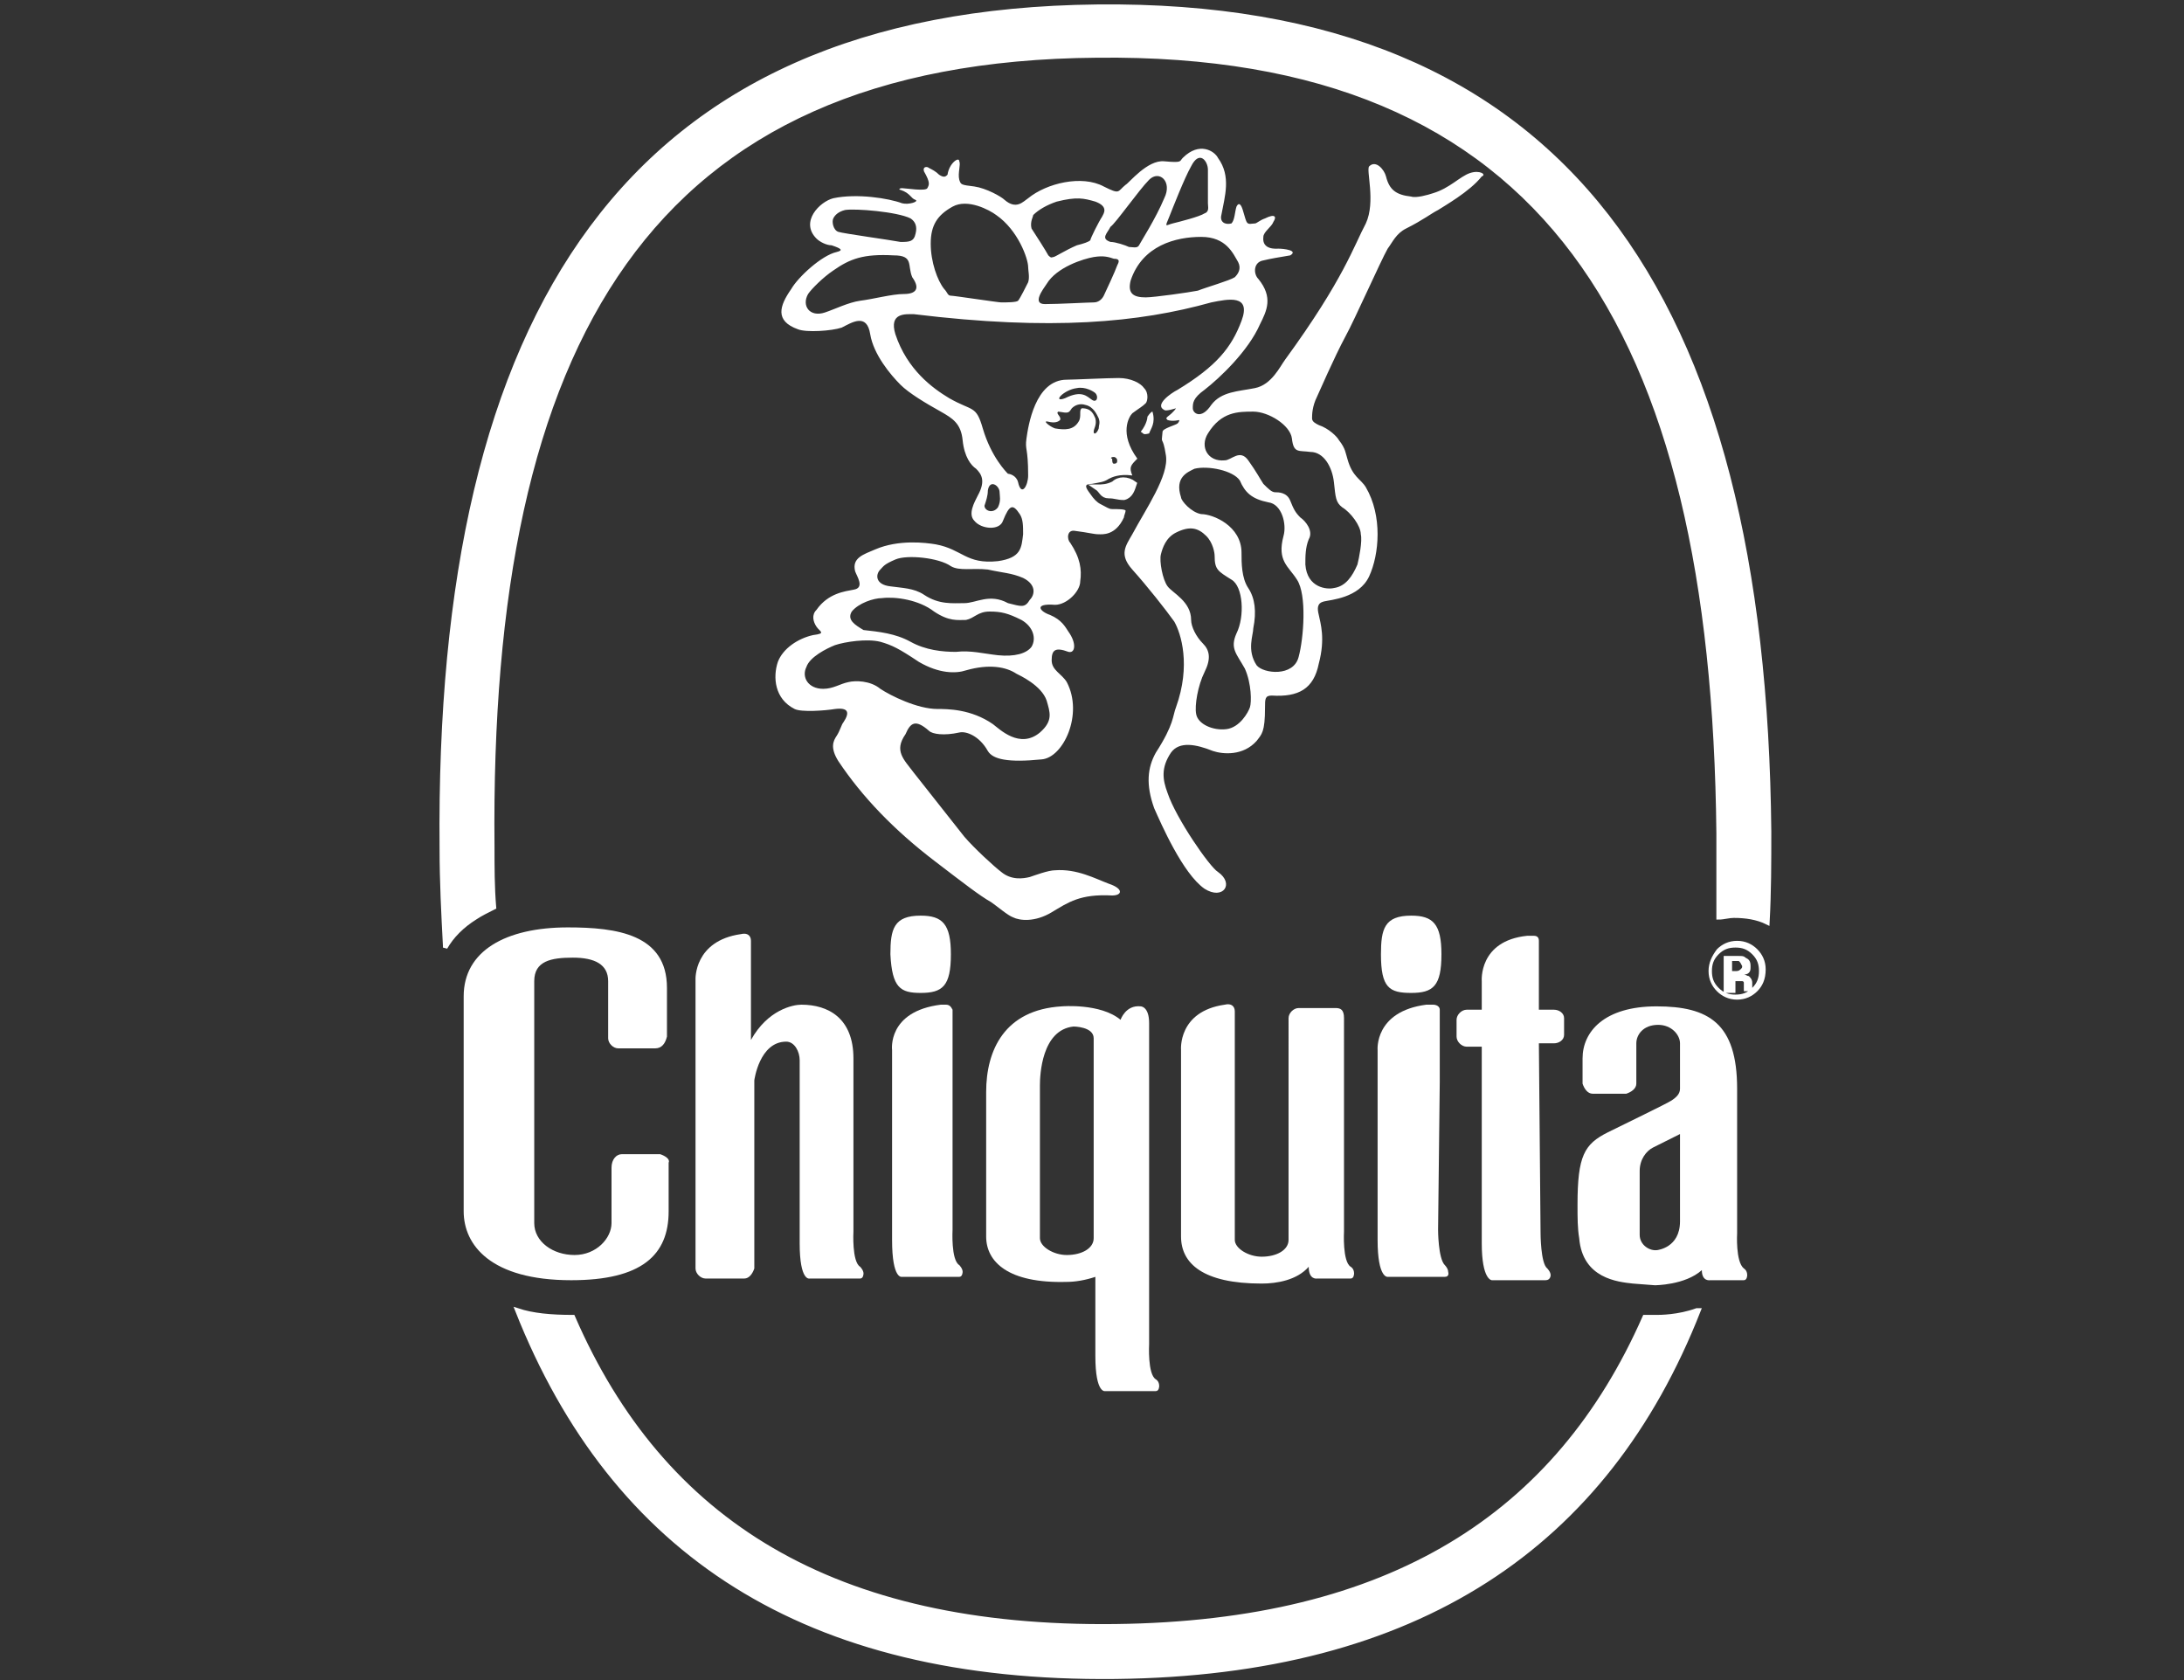 <?xml version="1.0" encoding="utf-8"?>
<!-- Generator: Adobe Illustrator 24.2.3, SVG Export Plug-In . SVG Version: 6.00 Build 0)  -->
<svg version="1.1" xmlns="http://www.w3.org/2000/svg" xmlns:xlink="http://www.w3.org/1999/xlink" x="0px" y="0px"
	 viewBox="0 0 130 100" style="enable-background:new 0 0 130 100;" xml:space="preserve">
<rect x="0" y="0" width="130" height="100" fill="#333333" stroke="none"/>
<style type="text/css">
	.st0{display:none;}
	.st1{display:inline;fill:#4AD000;}
	.st2{fill:#FFFFFF;}
	.st3{fill:#FFFFFF;stroke:#FFFFFF;stroke-width:0.325;stroke-miterlimit:3.864;}
	.st4{fill:#FFFFFF;stroke:#FFFFFF;stroke-width:0.27;stroke-miterlimit:3.864;}
</style>
<g id="erase" class="st0">
	<rect class="st1" width="130" height="100"/>
</g>
<g id="Layer_1">
	<g>
		<g>
			<g>
				<path class="st2" d="M87.5,10.3c-0.6,0.2-1.2,0.9-2.2,1.2c-0.3,0.1-1,0.3-1.3,0.2c-0.9-0.1-1.3-0.4-1.5-1.2
					c-0.1-0.4-0.6-1-1-0.6c-0.2,0.2,0.4,2.1-0.2,3.4c-0.7,1.3-1.3,3.3-4.8,8.1c-0.3,0.4-0.8,1.5-1.8,1.7c-1,0.2-2,0.2-2.6,1
					C71.5,25,71,24.6,71,24.3c0-0.3,0-0.6,0.7-1.1c0.9-0.7,2.6-2.3,3.3-3.9c0.4-0.8,0.8-1.6-0.1-2.7c-0.3-0.3-0.3-1,0.3-1.1
					c0.4-0.1,1-0.2,1.6-0.3c0.5-0.3-0.4-0.4-0.7-0.4c-0.1,0-1,0.1-0.9-0.7c0-0.3,0.5-0.6,0.6-0.9c0.2-0.3,0.1-0.5-0.5-0.2
					c-0.3,0.1-0.5,0.3-0.6,0.3c-0.2,0-0.4,0.1-0.5-0.1c-0.1-0.2-0.2-0.7-0.3-0.9c-0.1-0.2-0.2-0.2-0.3,0c-0.1,0.3-0.1,0.8-0.3,1
					c-0.4,0.1-0.7-0.1-0.6-0.5c0.2-1.1,0.6-2.3-0.2-3.4c-0.2-0.4-1.1-1-2.1,0c-0.2,0.2,0,0.3-1.1,0.2c-1-0.1-2.1,1.3-2.3,1.4
					c-0.5,0.4-0.3,0.6-1.3,0.1c-1.3-0.7-3.4-0.2-4.5,0.7c-0.3,0.2-0.7,0.7-1.4,0.1c-0.2-0.2-1.1-0.7-1.8-0.8
					c-0.8-0.1-0.8-0.1-0.9-0.4c-0.1-0.4,0.1-0.9,0-1.1c0-0.3-0.6,0.1-0.7,0.8c-0.1,0.1-0.2,0.2-0.5,0c-0.2-0.2-0.4-0.3-0.6-0.4
					c-0.1-0.1-0.4-0.1-0.3,0.2c0.4,0.7,0.3,0.8,0.2,1c-0.1,0.2-1.3,0-1.5,0c-0.2,0-0.2,0.1-0.1,0.1c0.6,0.2,0.6,0.5,0.9,0.6
					c0.2,0.1-0.4,0.3-0.8,0.2c-0.8-0.3-2.7-0.6-4.1-0.3c-0.8,0.2-2,1.4-1,2.4c0.2,0.2,0.6,0.4,0.9,0.4c0.6,0.2,0.7,0.3,0.3,0.4
					c-0.9,0.2-2.3,1.5-2.7,2.2c-0.7,1-1,1.9,0.4,2.4c0.5,0.2,2,0.1,2.6-0.1c0.6-0.3,1.5-0.9,1.7,0.4c0.2,1.2,1.2,2.4,1.8,3
					c0.5,0.5,1.5,1.1,2.4,1.6c0.7,0.4,1.2,0.7,1.3,1.7c0.1,1,0.5,1.5,0.8,1.7c0.3,0.3,0.6,0.7,0.1,1.6c-0.2,0.4-0.6,1.1-0.2,1.5
					c0.4,0.5,1.5,0.6,1.7,0c0.4-1,0.6-1,1-0.4c0.2,0.3,0.2,0.7,0.2,1.2c-0.1,0.8-0.1,1.4-1.5,1.6c-1.9,0.2-2.1-0.7-3.7-1
					c-0.6-0.1-2.2-0.3-3.6,0.3c-0.7,0.3-1.4,0.5-1.2,1.3c0.1,0.3,0.6,1-0.1,1.1c-0.5,0.1-1.5,0.2-2.2,1.2c-0.3,0.3-0.2,0.7,0,1
					c0.2,0.3,0.6,0.4-0.2,0.5c-0.9,0.2-1.8,0.8-2.1,1.6c-0.3,0.9-0.2,2.2,1,2.8c0.4,0.2,1.8,0.1,2.4,0c0.8-0.1,0.9,0.2,0.5,0.8
					c-0.1,0.1-0.2,0.5-0.4,0.8c-0.2,0.3-0.4,0.7,0.1,1.5c1.4,2.1,3.3,4.1,5.8,6c1.7,1.3,2.6,2,3.3,2.4c0.3,0.2,1,0.8,1.3,0.9
					c0.4,0.2,1.3,0.3,2.3-0.3c1-0.6,1.7-1.1,3.6-1c0.6,0,0.7-0.4-0.2-0.7c-0.8-0.3-1.9-0.9-3.2-0.8c-0.4,0-1.2,0.3-1.5,0.4
					c-0.4,0.1-1.1,0.2-1.7-0.3c-0.4-0.3-1.6-1.4-2.2-2.1c-0.4-0.5-2.6-3.3-3-3.8c-0.6-0.8-1.2-1.3-0.5-2.3c0.3-0.7,0.6-0.9,1.4-0.2
					c0.2,0.2,0.9,0.3,1.8,0.1c0.4-0.1,1.2,0.2,1.7,1.1c0.3,0.5,1.2,0.7,3.2,0.5c1.3-0.1,2.5-2.7,1.5-4.6c-0.3-0.5-0.9-0.7-0.9-1.3
					c0-0.6,0.2-0.8,1-0.5c0.4,0.1,0.5-0.5,0-1.2c-0.2-0.3-0.4-0.7-1.1-1c-0.6-0.2-1-0.7,0.3-0.6c0.7,0,1.5-0.8,1.5-1.4
					c0.1-0.7,0-1.4-0.6-2.3c-0.2-0.2-0.2-0.8,0.3-0.7c0.8,0.1,1.1,0.2,1.4,0.2c0.2,0,1,0.1,1.5-1c0-0.1,0.1-0.3,0.1-0.4
					c0-0.1-0.5-0.1-0.8-0.1c-0.2,0-0.3-0.1-0.7-0.3c-0.2-0.1-0.4-0.3-0.6-0.6c-0.3-0.4-0.4-0.6,0.1-0.6c0.5-0.1,0.7-0.1,1-0.3
					c0.2-0.1,0.6-0.3,1.4-0.2c-0.2-0.5-0.1-0.6,0.3-1c-1.1-1.5-0.5-2.5-0.3-2.7c0.4-0.3,0.6-0.4,0.8-0.6c0.1-0.1,0.2-0.6-0.1-0.9
					c-0.2-0.3-0.8-0.6-1.5-0.6c-0.7,0-2.7,0.1-3.1,0.1c-1.9,0-2.3,2.8-2.4,3.5c-0.1,0.7,0.1,0.5,0.1,2.2c0,0.6-0.4,1.3-0.6,0.4
					c-0.1-0.4-0.5-0.5-0.6-0.5c-0.1-0.1-1-1-1.5-2.7c-0.4-1.4-0.6-1-2-1.8c-1-0.6-2.5-1.7-3.2-3.8c-0.4-1.3,0.6-1.2,1.1-1.2
					c8.2,1,13.4,0.5,17.7-0.7c1-0.2,2.4-0.5,1.8,1.1c-0.6,1.6-1.5,2.7-3.8,4.1c-0.4,0.2-1.4,0.9-0.8,1.2c0.1,0.1,0.7-0.1,0.7-0.1
					s-0.1,0.2-0.5,0.5c-0.1,0.1-0.1,0.1,0,0.2c0.3,0.1,0.7,0,0.7,0c0,0,0,0.1-0.1,0.2c-0.1,0.1-0.9,0.3-0.9,0.5
					c-0.1,0.9,0,0.1,0.2,1.4c0.2,1.2-1.2,3.2-2,4.7c-0.4,0.7-0.8,1.2,0,2.1c0.9,1,2,2.4,2.5,3.1c0.4,0.7,1,2.6,0.1,5.1
					c-0.2,0.5-0.1,1-1.2,2.7c-0.5,0.9-0.6,1.9-0.1,3.3c0.4,0.9,1.7,3.9,3,4.8c1.1,0.7,1.8-0.3,0.8-1c-0.5-0.3-2.5-3.2-3-4.7
					c-0.3-0.8-0.4-1.5,0.2-2.4c0.5-0.7,1.5-0.5,2.5-0.1c0.6,0.2,1.8,0.3,2.6-0.6c0.3-0.4,0.5-0.5,0.5-2c0-0.5,0-0.7,0.4-0.7
					c1.6,0.1,2.5-0.4,2.8-1.9c0.4-1.5,0.1-2.4,0-2.9c-0.1-0.4-0.1-0.7,0.3-0.8c0.4-0.1,2.1-0.2,2.7-1.5c0.6-1.3,0.8-3.6-0.2-5.3
					c-0.3-0.5-0.8-0.6-1.1-1.7c-0.1-0.3-0.1-0.6-0.5-1.1c-0.1-0.2-0.6-0.7-1.2-0.9c-0.2-0.1-0.4-0.2-0.4-0.4c0-0.2,0-0.7,0.3-1.3
					c0.1-0.2,1-2.3,1.7-3.6c0.5-0.9,2.1-4.5,2.5-5.2c0.3-0.4,0.5-0.9,1.1-1.2c1-0.5,1.5-0.9,1.9-1.1c0.3-0.2,1.9-1.1,2.6-2
					C88.5,10.4,88.1,10.1,87.5,10.3z M66.3,27.2c0.1,0,0.2,0.1,0.2,0.2c0,0.1,0,0.2-0.2,0.2c-0.1,0-0.1-0.2-0.1-0.3
					C66.1,27.3,66.1,27.2,66.3,27.2z M64.1,23.1c0.5-0.1,1,0.2,1.1,0.3c0.2,0.2,0.1,0.6-0.2,0.4c-0.3-0.2-0.6-0.6-1.6-0.1
					C62.6,24,63.3,23.2,64.1,23.1z M62.4,25.1c0.4,0.1,0.6,0,0.7-0.1c0.1-0.2-0.3-0.4-0.1-0.5c0.6,0.1,0.6,0.1,0.8-0.2
					c0.2-0.2,0.5-0.3,0.8-0.2c0.5,0.1,0.7,0.6,0.8,0.8c0.1,0.3,0,0.4,0,0.6c-0.1,0.3-0.3,0.4-0.3,0.2c0-0.2,0.2-0.4,0.1-0.8
					c-0.1-0.2-0.2-0.6-0.8-0.6c-0.2,0.1,0,0.5-0.2,0.8c-0.3,0.5-0.8,0.5-1.4,0.4C62.5,25.4,62,25,62.4,25.1z M50.7,36.4
					c0.4-0.5,1.3-0.8,1.8-0.8c0.8-0.1,2.2,0.1,3.1,0.8c0.9,0.6,1.4,0.5,1.9,0.5c0.5-0.1,0.7-0.5,1.4-0.5c0.7,0,1.1,0.1,1.9,0.5
					c0.7,0.4,0.9,1.1,0.6,1.6c-0.3,0.4-1,0.6-2,0.5c-0.9-0.1-1.6-0.3-2.5-0.2c-0.8,0-1.8-0.1-2.7-0.6c-0.9-0.5-1.9-0.6-2.8-0.7
					C50.9,37.2,50.4,36.9,50.7,36.4z M62.3,41.7c0.2,0.7,0.4,1.2-0.4,1.9c-1.2,1-2.4-0.2-2.8-0.5c-1.3-0.9-2.7-0.9-3.3-0.9
					c-1.2,0-2.8-0.8-3.4-1.2c-0.6-0.5-1.5-0.5-1.9-0.4c-0.5,0.1-0.9,0.4-1.5,0.4c-0.9,0-1.3-0.7-1-1.3c0.2-0.6,1.2-1.1,1.7-1.3
					c0.6-0.2,1.9-0.4,2.7-0.2c0.7,0.2,1.1,0.4,2.3,1.2c1.2,0.7,2.2,0.7,2.8,0.5c1.4-0.4,2.4-0.2,3,0.2C60.7,40.2,62,40.8,62.3,41.7z
					 M61.3,35.7c-0.3,0.5-0.5,0.4-1.3,0.2c-1.1-0.6-1.9,0-2.6,0c-0.7,0-1.5,0.1-2.4-0.5c-0.6-0.4-1.3-0.4-2-0.5
					c-0.9-0.1-0.9-0.7-0.6-1c0.2-0.2,0.2-0.3,0.9-0.6c0.7-0.3,2.6-0.1,3.3,0.4c0.5,0.3,1.3,0.1,2.2,0.2c0.9,0.2,1.4,0.2,2.1,0.5
					C61.7,34.8,61.6,35.4,61.3,35.7z M58.8,29.2c0.1-0.7,0.7-0.3,0.7,0.1c0,0.2,0.1,0.5-0.1,0.9c-0.3,0.4-0.8,0.2-0.8-0.1
					C58.7,29.8,58.8,29.5,58.8,29.2z M49.9,13.8c-0.3-0.1-0.4-0.6-0.3-0.8c0.1-0.2,0.3-0.4,0.7-0.5c0.6-0.1,3.1,0.1,3.9,0.5
					c0.3,0.2,0.4,0.5,0.3,0.9c-0.1,0.5-0.4,0.5-0.9,0.5C53.1,14.3,50.2,13.9,49.9,13.8z M53.8,17.5c-0.7,0-1.8,0.3-2.6,0.4
					c-0.7,0.1-1.5,0.5-2.1,0.7c-0.9,0.3-1.4-0.4-1-1.1c0.2-0.3,0.9-1,1.5-1.4c1-0.7,1.8-1,3.6-0.9c1.2,0,0.8,0.6,1.1,1.3
					C54.8,17.2,54.5,17.5,53.8,17.5z M70.9,9.9c0.5-1,1-0.3,1,0.2c0,0.6,0,1.9,0,2c0,0.2,0.1,0.5-0.2,0.6c-0.3,0.2-1.5,0.5-1.9,0.6
					c-0.4,0.1-0.5,0.3-0.2-0.4C69.8,12.4,70.5,10.6,70.9,9.9z M68.4,10.7c0.6-0.6,1.4,0.1,0.9,1.1c-0.5,1.2-1.4,2.6-1.5,2.8
					c-0.1,0.2-0.4,0.1-0.6,0.1c-0.2-0.1-0.8-0.3-1.1-0.3c-0.6-0.2-0.2-0.5,0-0.9C66.4,13.3,67.8,11.3,68.4,10.7z M61.2,16.8
					c-0.1,0.2-0.5,1-0.6,1.1c-0.1,0.1-0.7,0.1-1,0.1c-0.2,0-2.8-0.4-3-0.4c-0.2,0-0.2-0.2-0.4-0.4c-0.4-0.5-0.8-1.6-0.8-2.7
					c0-1.1,0.4-1.7,1.3-2.2c0.9-0.5,2.2,0.2,2.6,0.5c1.3,0.9,1.9,2.6,1.9,3.1C61.2,16.1,61.3,16.5,61.2,16.8z M61.5,12.8
					c0.3-0.3,0.8-0.6,1.4-0.8c1.2-0.3,1.6-0.2,2.3,0c0.8,0.3,0.5,0.7,0.4,0.9c-0.2,0.3-0.7,1.3-0.7,1.4c-0.1,0.1-0.4,0.2-0.8,0.3
					c-0.7,0.3-1.3,0.7-1.4,0.7c-0.1,0-0.1,0.1-0.3-0.1c-0.1-0.2-0.8-1.3-1-1.6C61.3,13.2,61.5,12.9,61.5,12.8z M66.5,15.8
					c-0.1,0.3-0.7,1.6-0.8,1.8c-0.1,0.2-0.3,0.4-0.6,0.4c-0.3,0-2.1,0.1-2.9,0.1c-0.8,0-0.1-0.9,0.1-1.2c0.6-1,2.2-1.5,2.8-1.6
					c0.6-0.1,0.9,0,1.2,0.1C66.7,15.4,66.6,15.6,66.5,15.8z M73.5,16.5c-0.3,0.2-1.7,0.6-2.2,0.8c-0.5,0.1-2.6,0.4-3.1,0.4
					c-0.7,0-1.1-0.2-0.9-1c0.7-2.1,2.7-2.6,4.2-2.6c1.5,0,1.9,1,2.2,1.5C73.9,16,73.7,16.3,73.5,16.5z M74.4,42.1
					c-0.1,0.3-0.6,1.2-1.4,1.3c-0.8,0.1-1.7-0.3-1.8-0.9c-0.1-0.5,0.1-1.7,0.5-2.5c0.4-0.8,0.3-1.3-0.1-1.7c-0.4-0.4-0.7-1-0.7-1.4
					c0-1.1-1.1-1.6-1.4-2c-0.3-0.4-0.5-1.5-0.4-1.9c0.1-0.4,0.3-1,0.9-1.3c0.8-0.4,1.3-0.3,1.8,0.2c0.4,0.4,0.5,1,0.5,1.2
					c0,0.8,0.2,0.9,1,1.4c0.7,0.4,0.8,2.2,0.3,3.2c-0.4,0.9,0,1.2,0.5,2.1C74.5,40.7,74.5,41.8,74.4,42.1z M77.3,39.1
					c-0.3,1.2-2.1,1-2.5,0.5c-0.6-0.9-0.2-1.8-0.2-2.2c0.2-1,0.1-1.8-0.3-2.4c-0.4-0.6-0.4-1.5-0.4-2.1c0-1.6-1.7-2.3-2.4-2.3
					c-0.6-0.1-1.2-0.8-1.2-1c-0.4-1.2,0.4-1.5,0.8-1.7c0.8-0.2,2.3,0.1,2.7,0.7c0.3,0.7,0.7,1.1,1.7,1.3c0.8,0.1,1.1,1.3,0.9,2
					c-0.4,1.5,0.3,1.8,0.8,2.6C77.8,35.4,77.6,38,77.3,39.1z M79.4,28.7c0.1,0.9,0.1,1.2,0.5,1.5c0.5,0.3,1.1,1.1,1.1,1.6
					c0.1,0.4-0.1,1.4-0.2,1.8c-0.3,0.7-0.7,1.3-1.4,1.4c-0.4,0.1-1.6,0-1.7-1.4c0-0.5,0-1,0.2-1.5c0.3-0.5-0.2-1.1-0.5-1.3
					c-0.3-0.3-0.4-0.5-0.6-1c-0.2-0.5-0.7-0.5-0.9-0.5c-0.2,0-0.4-0.2-0.7-0.5c-0.2-0.3-0.4-0.7-0.9-1.4c-0.5-0.7-1,0-1.4,0
					c-1,0.1-1.5-0.8-1-1.6c0.8-1.3,1.8-1.3,2.7-1.3c0.9,0,2.2,0.8,2.3,1.6c0.1,0.9,0.4,0.7,1.1,0.8C78.8,26.9,79.3,27.8,79.4,28.7z"
					/>
				<path class="st2" d="M67.9,25.7c0.2,0.1,0.1,0.2,0.5,0.1c0.1-0.3,0.4-0.6,0.2-1.3c-0.1,0-0.3,0.3-0.3,0.3S68.3,25.2,67.9,25.7z"
					/>
				<path class="st3" d="M67.5,28.8c-0.4-0.3-0.9-0.3-1.2,0C65.9,29,65.6,29,65.3,29c0.3,0.2,0.3,0.5,0.7,0.5c0.4,0,0.5,0.1,0.9,0.1
					C67.3,29.5,67.4,29.1,67.5,28.8z"/>
			</g>
			<g>
				<path class="st4" d="M29.3,50.4c-0.3-30.1,9.3-46.9,36-47.1C92,3,102,19.5,102.3,49.6c0,1.7,0,3.4,0,5c0.3,0,0.6-0.1,0.9-0.1
					c0.7,0,1.4,0.1,2,0.4c0.1-1.8,0.1-3.6,0.1-5.4C105,17.6,93.2,0.1,65.3,0.4c-27.9,0.3-39.3,18.1-39,50.1c0,2,0.1,3.9,0.2,5.8
					c0,0,0,0,0,0.1c0.4-0.7,1-1.3,1.8-1.8c0.3-0.2,0.7-0.4,1.1-0.6c0,0,0,0,0,0C29.3,52.8,29.3,51.6,29.3,50.4z"/>
				<path class="st4" d="M101,78c-1.1,0.4-2.2,0.4-2.4,0.4h0l-0.7,0c-5.2,11.8-15.1,18.2-31.5,18.4C49.6,97,39.4,90.6,34.1,78.4
					c-1.3,0-2.4-0.1-3.3-0.4c5.7,14.4,17.1,22,35.6,21.8C84.4,99.6,95.6,92,101.1,78C101.1,78,101,78,101,78z"/>
			</g>
			<g>
				<path class="st2" d="M39.3,68.7H37c-0.3,0-0.6,0.3-0.6,0.8v3.3c0,0.9-0.9,1.9-2.2,1.9c-1.3,0-2.4-0.8-2.4-1.9V58.4
					c0-1.2,1-1.4,2.3-1.4c1.3,0,2.1,0.4,2.1,1.4v3.4c0,0.3,0.3,0.6,0.6,0.6h2.2c0.4,0,0.6-0.3,0.7-0.7v-2.9c0-3.2-3-3.6-5.9-3.6
					c-3.7,0-6.2,1.4-6.2,4.1v12.8c0,2,1.6,4.1,6.4,4.1c4.2,0,5.8-1.5,5.8-4.1v-2.9C39.9,69,39.6,68.8,39.3,68.7z"/>
				<path class="st2" d="M54.8,59.1c1.3,0,1.8-0.4,1.8-2.3c0-1.8-0.5-2.3-1.8-2.3c-1.6,0-1.8,0.8-1.8,2.3
					C53.1,58.8,53.6,59.1,54.8,59.1z"/>
				<path class="st2" d="M50.8,73.3c0,0-0.1,1.8,0.4,2.1c0,0,0.2,0.2,0.2,0.4v0c0,0,0,0.3-0.2,0.3h-3c0,0-0.6,0.2-0.6-2.1v-3.4
					l0-7.5c0-0.5-0.3-1.1-0.8-1.1c-1.6,0-1.9,2.3-1.9,2.3v11.2c-0.1,0.3-0.3,0.6-0.6,0.6H42c-0.3,0-0.6-0.3-0.6-0.6V58.3
					c0,0-0.1-2.3,2.7-2.7c0.4-0.1,0.6,0.1,0.6,0.4v5.9c1-1.8,2.5-2.1,3-2.1c1.6,0,3.1,0.8,3.1,3.2L50.8,73.3z"/>
				<path class="st2" d="M84,59.1c1.3,0,1.8-0.4,1.8-2.3c0-1.8-0.5-2.3-1.8-2.3c-1.6,0-1.8,0.8-1.8,2.3C82.2,58.8,82.7,59.1,84,59.1
					z"/>
				<path class="st2" d="M56.3,59.8c0.2,0,0.3,0.1,0.4,0.3v4.3l0,8.8c0,0-0.1,1.8,0.4,2.1c0,0,0.2,0.2,0.2,0.4v0c0,0,0,0.3-0.2,0.3
					h-3.4c0,0-0.6,0.2-0.6-2.2V62.5c0,0-0.3-2.3,2.9-2.7C56,59.8,56.3,59.8,56.3,59.8z"/>
				<path class="st2" d="M80,73.3c0,0-0.1,1.8,0.4,2.1c0,0,0.2,0.1,0.2,0.4v0c0,0,0,0.3-0.2,0.3h-2l0,0c0,0-0.5,0.1-0.5-0.7
					c-0.7,0.8-1.9,1-2.8,1c-3.5,0-4.8-1.2-4.8-2.8l0-11.1c0,0-0.2-2.3,2.6-2.7c0.4-0.1,0.6,0.1,0.6,0.4v13l0,0.6c0,0.5,0.8,1,1.6,1
					c0.9,0,1.6-0.4,1.6-1V60.6c0-0.3,0.3-0.6,0.6-0.6h2.2c0.3,0,0.5,0.1,0.5,0.6L80,73.3L80,73.3z"/>
				<path class="st2" d="M85.7,64.4l0-4.3c0-0.2-0.2-0.3-0.4-0.3c-0.1,0-0.2,0-0.4,0c-3.1,0.4-2.9,2.7-2.9,2.7v11.3
					c0,2.3,0.6,2.2,0.6,2.2h3.4c0.3,0,0.2-0.3,0.2-0.3v0c0-0.2-0.2-0.4-0.2-0.4c-0.4-0.4-0.4-2.1-0.4-2.1L85.7,64.4L85.7,64.4z"/>
				<path class="st2" d="M91.6,62.1h0.9c0.3,0,0.6-0.2,0.6-0.5v-1c0-0.3-0.3-0.5-0.6-0.5h-0.9v-4.1c0-0.2-0.1-0.3-0.3-0.3
					c-0.2,0-0.2,0-0.4,0c-2.9,0.3-2.7,2.7-2.7,2.7l0,1.7h-0.9c-0.3,0-0.6,0.3-0.6,0.6v1c0,0.3,0.3,0.6,0.6,0.6h0.9v11.7
					c0,2.2,0.6,2.2,0.6,2.2H92c0.3,0,0.3-0.3,0.3-0.3v0c0-0.2-0.2-0.4-0.2-0.4c-0.4-0.3-0.4-2.1-0.4-2.1L91.6,62.1L91.6,62.1z"/>
				<path class="st2" d="M61.9,73.7c0,0.5,0.8,1,1.6,1c0.9,0,1.6-0.4,1.6-1V61.8c0-0.7-1.2-0.7-1.2-0.7c-1.9,0.2-2,2.9-2,3.5
					L61.9,73.7L61.9,73.7z M58.7,65.9v-0.9c0-2.5,1.1-4.9,4.5-5.1c0,0,2.3-0.2,3.5,0.8c0,0,0.3-0.9,1.2-0.8c0,0,0.5,0,0.5,1V80
					c0,0-0.1,1.8,0.4,2.1c0,0,0.2,0.1,0.2,0.4v0c0,0,0,0.3-0.2,0.3h-3c0,0-0.6,0.2-0.6-2.1l0-1V76c-0.6,0.2-1.2,0.3-1.7,0.3
					c-3.5,0.1-4.8-1.2-4.8-2.7V65.9z"/>
				<path class="st2" d="M97.2,76.4c-0.9-0.1-3-0.3-3.2-2.7c-0.1-0.6-0.1-1.2-0.1-2c0-2.9,0.4-3.6,1.8-4.3c1-0.5,3.5-1.7,3.8-1.9
					c0.3-0.2,0.5-0.4,0.5-0.7v-2.7c0-0.5-0.5-1.1-1.3-1.1c-0.9,0-1.3,0.6-1.3,1.1v2.4c0,0.3-0.3,0.5-0.6,0.6h-2
					c-0.3,0-0.5-0.3-0.6-0.6V63c0-1.6,1.3-3.1,4.4-3.1c3.1,0,4.8,1,4.8,4.9v8.6c0,0-0.1,1.7,0.4,2.1c0,0,0.2,0.1,0.2,0.4v0
					c0,0,0,0.3-0.2,0.3h-1.3l-0.7,0c0,0-0.5,0.1-0.5-0.6c-1,0.9-2.8,0.9-2.8,0.9L97.2,76.4L97.2,76.4z M100,72.7v-5.2l-1.6,0.8
					c-0.4,0.2-0.8,0.7-0.8,1.4v3.8c0,0.6,0.6,1,1.1,0.9C98.6,74.4,100,74.3,100,72.7z"/>
			</g>
			<path class="st2" d="M102.3,56.8c-0.3,0.3-0.4,0.6-0.4,1c0,0.4,0.1,0.7,0.4,1c0.3,0.3,0.6,0.4,1,0.4c0.4,0,0.7-0.1,1-0.4
				c0.3-0.3,0.4-0.6,0.4-1c0-0.4-0.1-0.7-0.4-1c-0.3-0.3-0.6-0.4-1-0.4C102.9,56.4,102.6,56.5,102.3,56.8z M104.6,59
				c-0.3,0.3-0.7,0.5-1.2,0.5c-0.5,0-0.9-0.2-1.2-0.5c-0.3-0.3-0.5-0.7-0.5-1.2c0-0.5,0.2-0.9,0.5-1.3c0.3-0.3,0.7-0.5,1.2-0.5
				c0.5,0,0.9,0.2,1.2,0.5c0.3,0.3,0.5,0.7,0.5,1.2C105.1,58.3,104.9,58.7,104.6,59z M103.5,57.2c-0.1,0-0.2,0-0.3,0h-0.1l0,0.6
				l0.2,0c0.1,0,0.2,0,0.3-0.1c0.1-0.1,0.1-0.1,0.1-0.2C103.6,57.3,103.6,57.3,103.5,57.2z M102.6,58.8l0-1.9c0.1,0,0.3,0,0.5,0
				c0.2,0,0.4,0,0.4,0c0.2,0,0.3,0,0.4,0.1c0.2,0.1,0.3,0.2,0.3,0.5c0,0.2,0,0.3-0.1,0.4c-0.1,0.1-0.2,0.1-0.3,0.1
				c0.1,0,0.2,0.1,0.3,0.1c0.1,0.1,0.2,0.2,0.2,0.4l0,0.2c0,0,0,0,0,0.1c0,0,0,0,0,0.1l0,0.1l-0.5,0c0-0.1,0-0.1,0-0.3
				c0-0.1,0-0.2,0-0.2c0-0.1-0.1-0.1-0.1-0.1c0,0-0.1,0-0.2,0l-0.1,0h-0.1l0,0.7H102.6z"/>
		</g>
	</g>
</g>
</svg>
